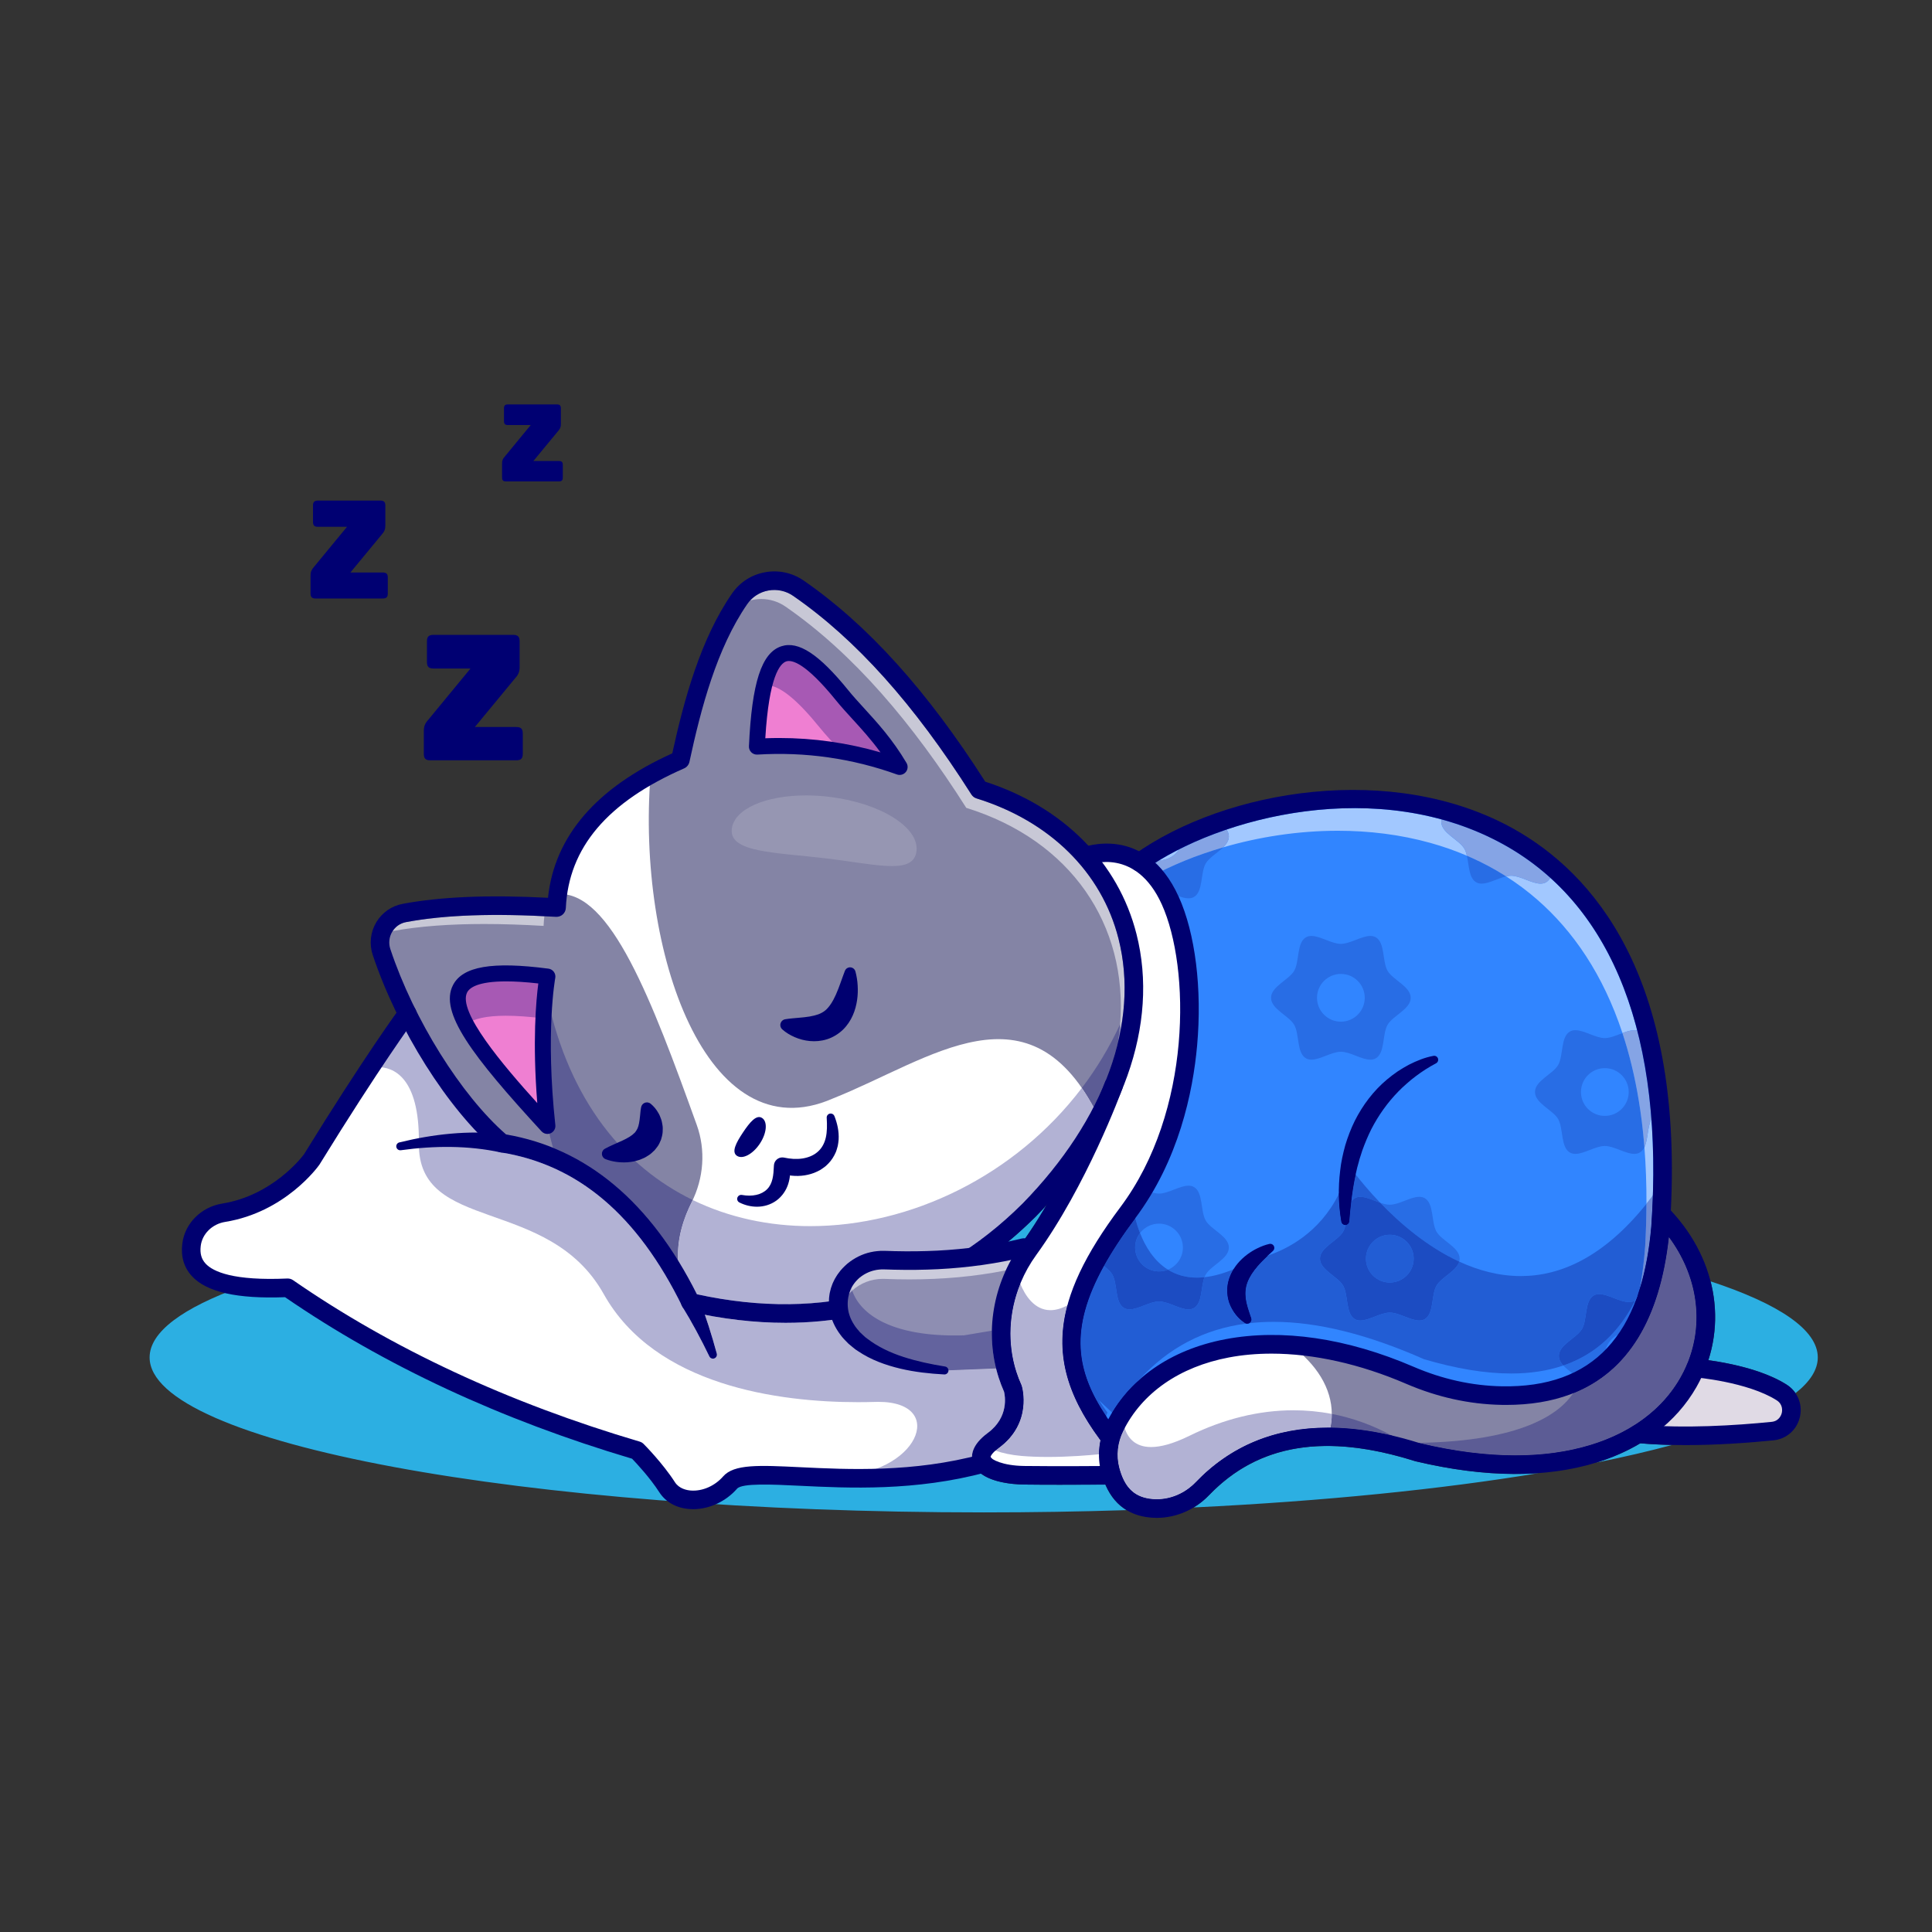 <svg xmlns="http://www.w3.org/2000/svg" style="fill: transparent;" height="5333.333" width="5333.333" xml:space="preserve"><rect width="100%" height="100%" fill="#333333" stroke="none"/><path d="M0 0h40000v40000H0z" transform="matrix(.133 0 0 -.133 0 5333.333)"/>
    <path style="fill:#2cafe2;fill-opacity:1;fill-rule:nonzero;stroke:none"
          d="M20417.5 8709.2c-9561.2 0-17312.16 1440.2-17312.16 3216.7 0 529.6 688.46 1029.2 1908.61 1469.8 176.88-21.7 377.62-32.9 603.5-32.9 112.17 0 230.69 2.8 355.35 8.3 2115.36-1464 4541.8-2577.8 7249.6-3377.3 0 0 376.1-376 623.8-761.4 113.6-176.7 316.8-263.7 540.8-263.7 264.6 0 558.1 121.5 766.9 360 103.3 118 349.7 152 704 152 234.6 0 516.5-15 835.4-30.3 338-16.4 717.4-33.2 1126.2-33.2 730 0 1553.6 53.7 2400.7 259.5 181.9-349.2 826.2-386.4 1028.7-389.3 219.8-3 491.5-4.1 756.2-4.1 392.9 0 770.2 2.3 937.8 3.4 102.2-237.8 249.2-415 440-530.5-963.8-30.9-1954.1-47-2965.4-47m4359 102.8c114.9 69.4 222 154.6 317.8 254.4 654.7 682.4 1465.9 1021.8 2455.3 1021.8 550.4 0 1156.1-105.1 1820.3-314.7 4.4-1.3 8.9-2.6 13.5-3.7 737.4-175.1 1428.8-262.7 2069.5-262.7 164.3 0 325.3 5.8 482.9 17.3-2018.4-334.4-4461-582.3-7159.3-712.4m8356.7 931c1.4.4 2.8.8 4.2 1.3 331.5 102.2 635.5 236 908.5 399 215.7-18.6 437.4-29.4 660.1-34.2-476.5-129.1-1002.6-251.5-1572.8-366.1m4133.8 1441.1c-47.7 69.6-110.3 130.5-186.1 178.5-498.4 315.7-1237.9 453.1-1622.7 506.1 172.4 532.1 185.3 1094.4 46.3 1636.1 1416.5-466.4 2225.2-1005.1 2225.2-1578.9 0-255.3-160-503.6-462.7-741.8m-16520.2 2913.6c-14.9 15.7-30.4 32-46.5 49.1 273.8 211.9 539.7 446.1 797.4 702.7l2 1.9c74.5 76.3 147.3 153.2 218.3 230.5-162.5-275.8-337.3-548.4-521.9-803.1-24.6-33.8-48.4-68.1-71.5-102.7-122.5-28.3-246-54-370.3-77.1-2.5-.4-5-.9-7.5-1.3"
          transform="matrix(.133 0 0 -.133 0 5333.333)"/>
    <path style="fill:#e0dae5;fill-opacity:1;fill-rule:nonzero;stroke:none"
          d="M35190.7 11705.5s1134.1-92.1 1787.1-505.6c350.9-222.2 224.4-762-188.9-803.4-686.9-68.8-1814.1-147.4-2790.4-55.5l1192.2 1364.5"
          transform="matrix(.133 0 0 -.133 0 5333.333)"/>
    <path style="fill:#fff;fill-opacity:1;fill-rule:nonzero;stroke:none"
          d="M20983 11370.9c203.1-642.6-71.6-897.5-263.8-1147.5-192.1-249.9-301.7-496.1-301.7-496.1-1392.4-376.6-2735.9-324.8-3724.2-276.9-800.5 38.5-1367.6 74.3-1539.4-121.7-385.4-440.5-1059.9-481.7-1307.7-96.3-247.7 385.4-623.8 761.4-623.8 761.4-2707.8 799.5-5134.24 1913.3-7249.6 3377.3-1484.38-66-2072.97 265.4-1998.08 890.4 41.3 346.8 322.64 611.6 667.32 667.2 1177.69 190 1826.29 1103.4 1826.29 1103.4 487.27 790.1 893.05 1421.1 1208.54 1897.9v.6h.55c503.79 762 775.78 1130.9 775.78 1130.9s3.3 0 9.36-.6c216.93-7.1 4123.94-146.4 5040.64-313.8 943.2-172.9 3443.9-540.7 5335.2-2596.6 1891.3-2055.9 2254.7-2412.1 2254.7-2412.1s-257.2-538.5-266-1306.6c-3.8-321 35.8-682.1 155.9-1060.9"
          transform="matrix(.133 0 0 -.133 0 5333.333)"/>
    <path style="fill:#b2b2d4;fill-opacity:1;fill-rule:nonzero;stroke:none"
          d="M17819.5 9417.2c-408.8 0-788.2 16.8-1126.2 33.2 68.1 20.6 155.5 31.6 264.9 31.6 45.3 0 94.4-1.9 147.5-5.7 76-5.7 150.2-8.4 222.5-8.4 860 0 1448.8 383.9 1641.2 767.8 192.3 383.8-11.9 767.8-737.8 767.8-20.7 0-41.7-.4-63.3-1-113.1-3.3-233.1-5.3-358.1-5.3-1639.8 0-4210.7 335.3-5279.3 2243.5-1150.2 2053.7-3860.22 1249.8-3837.09 3131.7 17.07 1400.1-554.59 1579-848.21 1579-94.58 0-160.26-18.6-168.18-20.8 303.37 458.8 522.67 775.1 649.16 954.2 547.31-1072.2 1270.25-2065.6 1964.32-2656.1 27.5-24.5 61.5-40.8 98-46.6 1599.9-255.6 2828.6-1291.2 3755.6-3165.5 4.2-11.2 9.5-22.1 16-32.7.1 0 .1-.1.1-.1 5.2-10.6 11.4-20.6 18.3-29.9 197.1-323.7 377.3-661.1 544.1-1006.8 13.9-28.7 43.2-47 74.8-47 7.1 0 14.4 1 21.7 2.9 44.2 12 70.3 57.6 58.3 101.8-73.2 269.7-154.5 538.3-246.3 804.7 575.5-110.5 1133.6-165.7 1674.3-165.7 393.7 0 778 29.3 1152.8 87.8 89.3-235.9 282.9-464.8 608.2-652.9.1-.1.3-.2.5-.3.6-.4 1.2-.7 1.8-1.1 284.5-164 669.5-297 1173.1-376.5 115.2-18.1 236.5-33.5 364.3-45.8H19606.8l1067.2 42.6c15.7-63.5 33.7-126.7 53.8-189.3 32.7-101.9 70.5-200.9 112.4-294.7 18.6-75.6 106.9-526.3-336.2-853.5-340.5-251.5-357-475.1-310.9-618.5 7.3-22.7 16.4-44.3 27.1-64.9-847.1-205.8-1670.7-259.5-2400.7-259.5m2782.9 4655c32.7 24.6 65.4 49.4 97.9 74.6 16.1-17.1 31.6-33.4 46.5-49.1-48-8.9-96.1-17.4-144.4-25.5"
          transform="matrix(.133 0 0 -.133 0 5333.333)"/>
    <path style="fill:#3185ff;fill-opacity:1;fill-rule:nonzero;stroke:none"
          d="M34505.4 15560.8c-3.3-216.9-11-438.8-23.7-666.7-49-664-157.4-1236.1-323.7-1718.4-92-268.7-202.6-509.3-330.4-723.5-144.8-242.8-311.6-450.4-501-624.4-161.9-149.2-339.7-273-533.5-372.7-811.6-418.5-1899-410.7-3236.9-16-2959.4 1306-5134.8 985-6440.8-1139.7l-308.9 290.2-813.2 762.5s90.3 860.1 201 1676.6c94.7 695.4 204.2 1358.3 285.1 1434.3 176.2 165.1 1662.8 3331 1662.8 3331s-357.8 2808-357.8 2890.6c0 43-36.4 454.8-71.6 839.1-31.4 351.8-62.2 681.1-62.2 681.1 50.6 36.3 102.9 71.6 156.3 106.3 225.2 148.6 475.2 288.5 745 416.2 237.3 112.9 490 216.4 754.8 308.3h.6c1398.5 489 3132.3 666.2 4716.3 224.7 290.2-81 575.9-182.8 853.4-307.8 233.5-104.6 462-225.2 682.2-363.9 235.7-147.6 463.1-315 679.4-503.8 1013.7-883.2 1792.2-2228.8 2111-4179 45.1-271.4 80.4-555 106.3-850.7 41.3-466.9 58.9-964.6 49.5-1494.3"
          transform="matrix(.133 0 0 -.133 0 5333.333)"/>
    <path style="fill:#a2c8ff;fill-opacity:1;fill-rule:nonzero;stroke:none"
          d="M34173.7 15113.5c1.5 411.4-13.1 803-42.7 1175.6 78.7 163.4 61 429 145.9 581.5 38-502.5 48.1-1031.2 29.8-1585.7-44.3-58.9-88.7-116.1-133-171.4m-498.4 3544.3c-401.6 1214.4-1022.1 2119.2-1770.9 2771.5-205.5 179.4-420.9 339.4-643.9 481.4 35.6 8.3 70.4 13.3 103.8 13.3 191.3 0 428.3-164.1 611.6-164.2 40.9 0 79.1 8.2 113.5 28.2 38 21.9 66.2 54.3 87.8 93.7 857.3-773.3 1462.7-1839.8 1805.6-3170.9-19.8 5-40.4 7.2-61.7 7.2-75.2 0-159.4-27.6-245.8-60.2m-9615.2 3585.5c129.4 78.7 267.6 155.4 414.1 229.4-87.4-136.9-240-228.1-414.1-229.4m6386.3 96.1c-247.1 105.9-500.3 193.9-757 265.5-626.6 174.6-1276.8 252.5-1920.2 252.5-826.1 0-1641-128.2-2381.8-344.5 68.7 67.2 118.6 140.1 118.6 226 0 52.1-18.3 99.4-47.9 143.5 795 269.1 1712.8 444.6 2656.5 444.6 599.7 0 1209.9-70.9 1805.5-233.8-3.6-16-5.5-32.4-5.5-49.3 0-234 370.6-371.1 480.1-560 23.7-41 39.6-90.6 51.7-144.5m755.7 236.1c-49.6 17.2-95.6 42-136.6 73 45.7-23.6 91.3-48 136.6-73"
          transform="matrix(.133 0 0 -.133 0 5333.333)"/>
    <path style="fill:#286de5;fill-opacity:1;fill-rule:nonzero;stroke:none"
          d="M28442.6 18106c-183.3 0-420.3 164.2-611.6 164.2s-428.3-164.2-611.6-164.2c-40.9 0-79.1 8.2-113.5 28.2-194.9 112.8-132.2 501-244.5 695.9-109.6 188.9-480.1 326-480.1 560s370.5 370.5 480.1 559.4c112.3 194.9 49.6 583.6 244.5 695.9 34.4 20 72.6 28.2 113.5 28.2 183.3 0 420.3-164.2 611.6-164.2s428.3 164.2 611.6 164.2c40.8 0 79.1-8.2 113.5-28.2 194.9-112.3 132.2-501 244.5-695.9 109.5-188.9 480.1-325.4 480.1-559.4s-370.6-371.1-480.1-560c-112.3-194.9-49.6-583.1-244.5-695.9-34.4-20-72.6-28.2-113.5-28.2m-611.6 1779.6c-273.6 0-495.5-221.9-495.5-495.5 0-273.7 221.9-495.6 495.5-495.6s495.5 221.9 495.5 495.6c0 273.6-221.9 495.5-495.5 495.5M32633.9 11596.8c-65.8 52.1-133.8 104.5-186.1 161.5 120.2 41.1 235.2 90 345.3 146.8 193.8 99.6 371.6 223.5 533.5 372.7 189.4 174 356.2 381.6 501 624.4 37.3 62.5 73.1 127.2 107.4 194.3 4.5 1.2 8.9 2.4 13.3 3.7-100.3-262.6-221.7-495.7-364.4-699.5-124.3-62.1-218.9-174.9-256.5-311.3-200.1-206.2-431-370.1-693.5-492.6M33921.1 16150.4c-183.3 0-420.3 164.2-611.6 164.2s-428.2-164.2-611.5-164.2c-40.9 0-79.1 8.2-113.6 28.2-194.9 112.9-132.1 501-244.4 695.9-109.6 188.9-480.2 326-480.2 560s370.6 370.5 480.2 559.4c112.3 194.9 49.5 583.6 244.4 695.9 34.5 20 72.7 28.2 113.6 28.2 183.3 0 420.2-164.2 611.5-164.2 112.9 0 241.6 57.2 365.8 104 142.1-429.6 256.8-897.8 340.1-1407.4 45.1-271.5 80.4-555 106.3-850.7 3.2-36.7 6.3-73.6 9.3-110.6-22.6-47-53.2-85.5-96.3-110.5-34.5-20-72.7-28.2-113.6-28.2m-611.6 1779.6c-273.6 0-495.5-221.9-495.5-495.5 0-273.7 221.9-495.5 495.5-495.5 273.7 0 495.6 221.8 495.6 495.5 0 273.6-221.9 495.5-495.6 495.5"
          transform="matrix(.133 0 0 -.133 0 5333.333)"/>
    <path style="fill:#85a4e5;fill-opacity:1;fill-rule:nonzero;stroke:none"
          d="M34131 16289.1c-3 37-6.1 73.9-9.3 110.6-25.9 295.7-61.2 579.2-106.3 850.7-83.3 509.6-198 977.8-340.1 1407.4 86.4 32.6 170.6 60.2 245.8 60.2 21.3 0 41.9-2.2 61.7-7.2 145.8-566.2 244.1-1180.3 294.1-1840.2-84.9-152.5-67.2-418.1-145.9-581.5"
          transform="matrix(.133 0 0 -.133 0 5333.333)"/>
    <path style="fill:#286de5;fill-opacity:1;fill-rule:nonzero;stroke:none"
          d="M30287.7 13914.7c-670 309.1-1238.7 803.4-1641.2 1222.2 69.3-23.8 137.2-41.6 200.1-41.6 191.3 0 428.3 164.1 611.6 164.1 40.8 0 79.1-8.1 113.5-28.1 194.9-112.3 132.2-501 244.5-695.9 109.5-188.9 480.1-325.4 480.1-559.5 0-21.1-3-41.5-8.6-61.2M24844.2 13582.3c-241.1 0-439.4 63.8-602.3 164.9 181.8 73.4 310.1 251.6 310.1 459.6 0 273.7-221.9 495.6-495.5 495.6-160.8 0-303.6-76.6-394.2-195.2-43.9 112.1-75.6 218.6-98.1 308.4 130.3 174 247.8 352.2 353.9 532.7 47.7-13.4 94.3-22.1 138.4-22.1 191.3 0 428.2 164.1 611.5 164.1 40.9 0 79.2-8.1 113.6-28.1 194.9-112.4 132.1-501.1 244.5-696 109.5-188.8 480.1-325.4 480.1-559.4s-370.6-371.1-480.1-559.9c-10-17.3-18.6-36.1-26.1-56.1-53.9-5.7-105.7-8.5-155.8-8.5M30752.7 21759.8c-40.9 0-79.1 8.2-113.5 28.2-153.9 89.1-147.2 349.7-192.8 551.4 32.3-13.8 64.4-27.9 96.4-42.3 233.5-104.6 462-225.2 682.2-364 11.9-7.4 23.7-14.8 35.5-22.4-168.6-39-356.5-150.9-507.8-150.9"
          transform="matrix(.133 0 0 -.133 0 5333.333)"/>
    <path style="fill:#85a4e5;fill-opacity:1;fill-rule:nonzero;stroke:none"
          d="M31975.9 21759.8c-183.3.1-420.3 164.2-611.6 164.2-33.4 0-68.2-5-103.8-13.3-11.8 7.6-23.6 15-35.5 22.4-220.2 138.8-448.7 259.4-682.2 364-32 14.4-64.1 28.5-96.4 42.3-12.1 53.9-28 103.5-51.7 144.5-109.5 188.9-480.1 326-480.1 560 0 16.9 1.9 33.3 5.5 49.3 390.3-106.7 774.7-253.1 1145.4-444.7 41-31 87-55.8 136.6-73 9.5-5.3 18.9-10.4 28.4-15.8 343.7-192.4 659.3-418.7 946.7-678-21.6-39.4-49.8-71.8-87.8-93.7-34.4-20-72.6-28.2-113.5-28.2"
          transform="matrix(.133 0 0 -.133 0 5333.333)"/>
    <path style="fill:#286de5;fill-opacity:1;fill-rule:nonzero;stroke:none"
          d="M24667.9 21454.8c-64.4 0-135.5 20.3-208.9 46.6-98.5 214.8-209.1 388.9-326.4 529.6 28.1 13.8 56.5 27.4 85.1 40.9 237.3 112.9 490 216.4 754.8 308.3h.6c135.1 47.3 273.4 91.6 414.3 132.7-118.3-115.7-292.1-214.5-361.5-334-112.3-194.9-49.5-583.1-244.4-695.9-34.5-20-72.7-28.2-113.6-28.2"
          transform="matrix(.133 0 0 -.133 0 5333.333)"/>
    <path style="fill:#85a4e5;fill-opacity:1;fill-rule:nonzero;stroke:none"
          d="M24132.6 22031c-50 60-101.2 113.9-153.3 162.3 26.5 16.7 53.5 33.4 80.8 50 174.1 1.3 326.7 92.5 414.1 229.4 297.6 150.3 628.4 289.4 983.9 409.7 29.6-44.1 47.9-91.4 47.9-143.5 0-85.9-49.9-158.8-118.6-226-140.9-41.1-279.2-85.4-414.3-132.7h-.6c-264.8-91.9-517.5-195.4-754.8-308.3-28.6-13.5-57-27.1-85.1-40.9"
          transform="matrix(.133 0 0 -.133 0 5333.333)"/>
    <path style="fill:#8484a5;fill-opacity:1;fill-rule:nonzero;stroke:none"
          d="M23303.1 18100.7c-311-1028.5-945.9-2095-1941.3-3114.7-1887.5-1878.6-4216.4-2555.8-7028.3-1917.1-697.1 1422.7-1607.7 2451.2-2792.6 2974.2-349.1 154.8-722.9 265.4-1121.5 329.3l-.6.6c-937.1 795.6-1983.77 2417-2499.67 3967.5-118.92 357.3 102.41 740.5 472.96 809.9 884.25 165.7 1963.41 183.4 3159.81 112.3 63.3 1376 982.3 2369.8 2569.6 3065.2 274.2 1271.3 620 2460.5 1230 3343.1 275.3 399.2 823.2 495 1221.8 219.2 1413.3-977.3 2641.2-2427.6 3751.7-4177.3 2560.2-794 3742.9-3087.2 2978.1-5612.2"
          transform="matrix(.133 0 0 -.133 0 5333.333)"/>
    <path style="fill:#c8c8d6;fill-opacity:1;fill-rule:nonzero;stroke:none"
          d="M8149.96 20775c63.91 98.5 161.82 164.3 277.65 186 529.38 99.2 1152.87 148.6 1887.39 148.6 307.8 0 635.3-8.7 983.4-26-7.3-66.2-12.7-133.4-15.7-201.3-427.9 25.4-841 39.4-1235.3 39.4-697.02 0-1335.96-43.9-1897.44-146.7M23258.5 18713.5l-9.3 127.7c162.2 2060.8-1018.6 3817-3193.4 4491.2-1110.6 1749.8-2338.4 3200-3751.7 4177.3-153.3 106.1-328.8 157.2-502.3 157.2-78.7 0-156.9-10.5-232.6-31.2 99.1 108.1 230.3 180.8 377.5 207.7 41.7 7.7 83.6 11.4 125.2 11.4 138.9 0 274.7-42.1 391.8-123.1 1298-897.6 2507.9-2245.9 3698.6-4122.1 24.5-38.7 62-67.3 105.6-80.9 1523.9-472.4 2598.1-1533.1 2947.3-2910.2 154.8-610.6 166.6-1253 43.3-1905"
          transform="matrix(.133 0 0 -.133 0 5333.333)"/>
    <path style="fill:#fff;fill-opacity:1;fill-rule:nonzero;stroke:none"
          d="m23514 15075.8-.5-.6c-33.1-48.4-67.8-96.9-103.5-144.2-495-661.3-820.4-1232.3-999.9-1749.8-338.6-976.8-154.7-1760.2 396.4-2591.6 56.2-84.8 115.6-170.2 179.5-256.1-151.4-385.4-47.9-853.9-47.9-853.9s-949.8-116.2-1741.5-47.9c-791.8 69.4-1245.5 447.6-660.7 770.8 584.7 323.8 496.6 1032.9 496.6 1032.9-320.4 824.8-344.7 1624.2 6.6 2391.2 82.6 181.7 186.7 361.2 312.7 539l1453 2749.1c1525.2 3938.4-274.1 5414-274.1 5414s567.1 228.5 1119.9-123.9c229-145.4 455.8-391.5 638.6-795.1 609-1343.9 644.2-4299-775.2-6333.9"
          transform="matrix(.133 0 0 -.133 0 5333.333)"/>
    <path style="fill:#8484a5;fill-opacity:1;fill-rule:nonzero;stroke:none"
          d="M29427.9 9957.5c-4.4 1.1-8.3 2.7-12.7 3.8-270.9 84.8-530.7 152-781.3 202.1-379.3 77.1-736.7 114.5-1073.1 115.1-101.8 0-202-3.3-300.6-9.9h-.5c-95.8-6.6-190-16.5-282.5-29.8-806.6-112.8-1475-469.1-2021.8-1038.9-291.8-303.4-712.4-460.3-1128.1-398.1-447.6 66.6-674.5 366.7-784.6 789-77.6 297.9-40.2 615 95.8 891.4 47.9 97.4 101.3 191.6 159.7 281.4 650.8 1003.1 1925.9 1526.2 3487.4 1421 769.2-51.2 1608.8-255.5 2477.7-629.8 602.3-259.4 1248.1-408.6 1903.9-421.3 624.9-12.1 1163.4 94.2 1614.9 320.5 975.1 488.4 1542.2 1538.9 1683.7 3174.1 6 89.8 11.5 178.4 15.9 266l27-18.2c2150.1-2239.2 406.9-6221.7-5080.8-4918.4"
          transform="matrix(.133 0 0 -.133 0 5333.333)"/>
    <path style="fill:#fff;fill-opacity:1;fill-rule:nonzero;stroke:none"
          d="M22804.7 16914.9c-1418 2883.4-3479.4 1194-5522.1 383.6-2610.5-1148-4072.2 3045.1-3779.3 6723.7-999-554.3-1743-1303-1925.6-2479.9 1094.9 75.3 1954.7-2210.3 2883.6-4789.1 190-527.6 145.4-1107.7-106.7-1608.6-250.6-497.8-447.4-1215.7-84.8-1947.7 3109.4-1061.8 5977.6-24.1 8534.9 3718"
          transform="matrix(.133 0 0 -.133 0 5333.333)"/>
    <path style="fill:#000070;fill-opacity:1;fill-rule:nonzero;stroke:none"
          d="M14723 11947.1c-171.9 356.4-358.2 704-562.5 1036.8-55.9 91.1-27.4 210.3 63.8 266.2 91.1 55.9 210.2 27.4 266.2-63.7 6.1-10 11.3-20.4 15.4-31l.6-1.6c145-378.8 266.5-762.7 371.3-1149 12-44.2-14.1-89.8-58.3-101.8-39.2-10.6-79.5 8.8-96.5 44.1"
          transform="matrix(.133 0 0 -.133 0 5333.333)"/>
    <path style="fill:#5c5c95;fill-opacity:1;fill-rule:nonzero;stroke:none"
          d="M14073.5 13940.7c-705.5 1140.5-1574.3 1922.5-2596.3 2337.1-73.3 275.6-115.2 451.9-115.2 451.9v.1c.1-.1.1-.1.2-.3-.1.9-.1 1.6-.2 2.5v2658.2c461-2147.3 1600.9-3509.1 3016.3-4197-7.7-16.3-15.6-32.5-23.7-48.6-164.2-326.2-305.3-746.8-281.1-1203.9m8623.9 3181.4c-79.1 145.1-160.2 277.2-242.9 396.7 306 403.1 574.2 845 794.7 1322.4-10-125.2-24.7-250.9-44.5-377.9-63.8-264.4-149.4-529.9-256.4-795.1-5.4-9.4-10.1-19.5-14-30-.6-1.7-6.6-17.9-17.7-47-65.6-156.6-138.8-313.1-219.2-469.1"
          transform="matrix(.133 0 0 -.133 0 5333.333)"/>
    <path style="fill:#8c8cb7;fill-opacity:1;fill-rule:nonzero;stroke:none"
          d="M23204.7 18463.3c19.8 127 34.5 252.7 44.3 377.6l.2.3 9.3-127.7c-15.8-83.3-33.7-166.5-53.8-250.2"
          transform="matrix(.133 0 0 -.133 0 5333.333)"/>
    <path style="fill:#b2b2d4;fill-opacity:1;fill-rule:nonzero;stroke:none"
          d="M16296.2 13030.8c-588.4 0-1199.1 68.7-1831 206.2-124.3 248-255 482.6-391.7 703.7-24.2 457.1 116.9 877.7 281.1 1203.9 8.1 16.1 16 32.3 23.7 48.6 755.7-367.2 1589.9-542.4 2441.2-542.4 2072.1 0 4245.4 1037.3 5635 2868 82.7-119.5 163.8-251.6 242.9-396.7-352.8-684.2-846.6-1359.4-1472.4-2000.4-462.3-459.9-952.3-844.3-1469-1152.8-162.3-12.7-325.8-21.8-490.6-27.3-2.2-.1-4.5-.2-6.7-.2h-.4c-127.3-4.2-255.3-6.2-384.1-6.2-170.2 0-341.6 3.5-514.2 10.5-12.8.5-25.6.7-38.3.7-118.1 0-232.5-21.9-338.4-62.3-245.9-93.6-445.2-286.6-534.2-534.7-24.7-68.5-40.8-141.2-47.2-217.2-.5-5.6-.9-11.2-1.3-16.7-358.9-56.5-727-84.7-1104.4-84.7"
          transform="matrix(.133 0 0 -.133 0 5333.333)"/>
    <path style="fill:#ef7fd2;fill-opacity:1;fill-rule:nonzero;stroke:none"
          d="M11362.2 19831.2s-213.9-1119.5 0-3101.7c-1957.35 2129-2948.45 3487.1 0 3101.7"
          transform="matrix(.133 0 0 -.133 0 5333.333)"/>
    <path style="fill:#5c5c95;fill-opacity:1;fill-rule:nonzero;stroke:none"
          d="M9672.76 18841.2c-351.64 665.8-190.75 1055.3 828.74 1055.3 131.4 0 277.1-6.4 437.7-19.6-160.4 13.1-305.9 19.6-437.2 19.6-1019.49 0-1180.44-389.5-828.88-1055l-.36-.3m1606.64 121.7c-.1 0-.2 0-.3.1 9.6 213.1 23.7 388.6 37.6 524.8-13.8-136.2-27.8-311.7-37.3-524.9"
          transform="matrix(.133 0 0 -.133 0 5333.333)"/>
    <path style="fill:#a759b4;fill-opacity:1;fill-rule:nonzero;stroke:none"
          d="M9673.12 18841.5c-351.56 665.5-190.61 1055 828.88 1055 131.3 0 276.8-6.5 437.2-19.6 130.9-10.7 271.6-25.9 422.8-45.7 0 0-22.3-117.3-45.3-343.4-13.9-136.2-28-311.7-37.6-524.8-300.9 36.9-559 54.8-777.6 54.8-403.6 0-672.58-61.1-828.38-176.3"
          transform="matrix(.133 0 0 -.133 0 5333.333)"/>
    <path style="fill:#ef7fd2;fill-opacity:1;fill-rule:nonzero;stroke:none"
          d="M15709.9 24603c105.5 2309.7 671.1 2421.7 1770.2 1064.4 328-405 790-804.7 1192.9-1486.5-924.8 332.8-1908.2 486.6-2963.1 422.1"
          transform="matrix(.133 0 0 -.133 0 5333.333)"/>
    <path style="fill:#5c5c95;fill-opacity:1;fill-rule:nonzero;stroke:none"
          d="M18673.2 24180.9h-.2c-214.9 363.6-446.6 647-665.7 893.7 219.2-246.8 451-530.2 665.9-893.7m-725.1 220.5c-163.6 40.7-329.2 75.9-496.6 105.4l-.2.2c167.5-29.6 333.1-64.8 496.8-105.6m-449.3 1243.1c-3.9 4.8-7.8 9.5-11.6 14.2 3.8-4.7 7.7-9.4 11.6-14.2m-16.3 19.9-2.4 3 2.4-3m-2.4 3c-418.6 516.9-759.8 820.7-1027.6 871.2 267.8-50.4 609-354.2 1027.6-871.2"
          transform="matrix(.133 0 0 -.133 0 5333.333)"/>
    <path style="fill:#a759b4;fill-opacity:1;fill-rule:nonzero;stroke:none"
          d="M18673 24180.9c-237.6 85.6-479.1 159.3-724.9 220.5-163.7 40.8-329.3 76-496.8 105.6-159 175-308.7 333.5-437.5 492.6-460 567.6-826 878.6-1104.6 878.6-16.3 0-32.2-1.1-47.8-3.2 112.8 457.4 283.1 671.1 513.9 671.1 25 0 50.7-2.5 77.2-7.5 267.8-50.5 609-354.3 1027.6-871.2l2.4-3c1.6-1.8 3.2-3.8 4.7-5.7 3.8-4.7 7.7-9.4 11.6-14.2 149.2-181.4 324.4-362.7 508.5-569.9 219.1-246.7 450.8-530.1 665.7-893.7"
          transform="matrix(.133 0 0 -.133 0 5333.333)"/>
    <path style="fill:#000070;fill-opacity:1;fill-rule:nonzero;stroke:none"
          d="M8287.82 16388.5c695.46 170.7 1426.49 254.3 2162.08 174.2l.6-.1c105.9-11.5 182.5-106.8 170.9-212.7-11.5-106-106.8-182.5-212.7-171-6.7.7-13.5 1.9-19.9 3.2-667.71 144.3-1374.4 140.7-2069.73 44.2-45.21-6.3-87.06 25.2-93.41 70.4-5.95 42.2 21.7 81.7 62.16 91.8"
          transform="matrix(.133 0 0 -.133 0 5333.333)"/>
    <path style="fill:#000070;fill-opacity:1;fill-rule:nonzero;stroke:none"
          d="M21361.8 14986h.5-.5m-6896.6-1749c2649.1-576.5 4923.2 57.4 6759.8 1884.7 1707.2 1748.7 2432.5 3752.1 1990.2 5496.8-349.2 1377.1-1423.4 2437.8-2947.3 2910.2-43.6 13.6-81.1 42.2-105.6 80.9-1190.7 1876.2-2400.6 3224.5-3698.6 4122.1-152.1 105.2-335.8 144.9-517 111.7-178.7-32.7-333.7-132.7-436.5-281.8-632.8-915.5-961.9-2168.9-1200.3-3274.4-13.1-60.5-54.4-111-111.1-135.8-1593.9-698.3-2396.8-1646.1-2454.4-2897.5-2.3-51.5-25.2-99.9-63.6-134.4-38.4-34.5-89.1-51.5-140.3-49.1-1292.6 76.8-2310.84 40.9-3112.89-109.4-122.18-22.9-224.41-94.8-287.84-202.5-63.58-108-77.35-238.2-37.75-357.1 486.92-1463.5 1470.02-3036 2402.18-3847.7 1668.1-285.7 3000.1-1401 3961-3316.7m1840.6-593.2c-646.8 0-1318.5 79-2015 237.1-56.7 13-104.7 50.9-130.3 103.2-928.8 1894.8-2162.5 2940.9-3771.6 3198-36.5 5.8-70.5 22.1-98 46.6-991.18 843.3-2041.32 2508.3-2554.6 4051-74.76 224.6-48.73 470.4 71.34 674.3 119.04 202.2 319.13 342.8 549.02 385.8 793.21 148.7 1781.84 190.1 3017.34 125.9 133.6 1275.9 1000.3 2283.7 2579.9 2998.5 244.9 1118.7 586.7 2372.6 1239.1 3316.4 161.2 233.7 404.3 390.7 684.4 441.9 282.7 51.7 568.8-10 805.6-173.9 1327.4-917.8 2560-2283.4 3767-4173.2 1619-523.6 2761.1-1672.8 3138.7-3162.1 476.2-1878.2-285.2-4014.8-2089-5861.9l-2-1.9c-1474.5-1467.7-3215-2205.7-5191.9-2205.7"
          transform="matrix(.133 0 0 -.133 0 5333.333)"/>
    <path style="fill:#8e8eb2;fill-opacity:1;fill-rule:nonzero;stroke:none"
          d="M21251.6 14206.6c-915.1-226.8-1883.3-301.5-2891.6-260.9-483.5 19.4-917.2-331.4-957.9-813.6-51.9-615.5 514.3-1314.4 2204.7-1477.1l1264.3 50.5s-775.7 937 435.6 2501.1h-55.1"
          transform="matrix(.133 0 0 -.133 0 5333.333)"/>
    <path style="fill:#7c7cb6;fill-opacity:1;fill-rule:nonzero;stroke:none"
          d="M19606.5 11655c-127.8 12.3-249.1 27.7-364.3 45.8 115.3-18.2 236.6-33.5 364.6-45.8h-.3m-1537.4 422.3c-.6.4-1.2.7-1.8 1.1.6-.4 1.2-.7 1.8-1.1m-2.3 1.4c-325.3 188.1-518.9 417-608.2 652.9h.1c89.3-235.9 282.8-464.8 608.1-652.9M17401.9 13132.2c6.4 76 22.5 148.7 47.2 217.2-24.6-68.5-40.8-141.2-47.2-217.2"
          transform="matrix(.133 0 0 -.133 0 5333.333)"/>
    <path style="fill:#000070;fill-opacity:1;fill-rule:nonzero;stroke:none"
          d="M17458.6 12731.6c-16.2 42.5-28.9 85.3-38.4 128.1.1.1.1.1.1.2a924.3 924.3 0 0 1 38.4-128.3h-.1"
          transform="matrix(.133 0 0 -.133 0 5333.333)"/>
    <path style="fill:#63639e;fill-opacity:1;fill-rule:nonzero;stroke:none"
          d="M19606.8 11655c-128 12.3-249.3 27.6-364.6 45.8-503.6 79.5-888.6 212.5-1173.1 376.5-.6.4-1.2.7-1.8 1.1-.2.1-.4.2-.5.3-325.3 188.1-518.8 417-608.1 652.9a924.3 924.3 0 0 0-38.4 128.3c40.4 178.9 136.4 334.7 267.5 453.3 172.3-496.4 804.9-931.7 2131.1-931.7 62.7 0 126.9 1 192.8 3l575.4 96.7c-5.4-263.4 23.1-526.8 86.8-783.5l-1067.2-42.7"
          transform="matrix(.133 0 0 -.133 0 5333.333)"/>
    <path style="fill:#dcdcec;fill-opacity:1;fill-rule:nonzero;stroke:none"
          d="M17400.6 13115.5c.4 5.5.8 11.1 1.3 16.7-.4-5.6-.9-11.2-1.2-16.7h-.1m48.5 233.9c89 248.1 288.3 441.1 534.2 534.7-203.3-77.5-374.8-223-478.4-411.4-21.7-39.3-40.4-80.5-55.8-123.3m1809.2 592h.4-.4m7.1.2c164.8 5.5 328.3 14.6 490.6 27.3h-.2c-162.2-12.8-325.6-21.8-490.4-27.3"
          transform="matrix(.133 0 0 -.133 0 5333.333)"/>
    <path style="fill:#a0dbf2;fill-opacity:1;fill-rule:nonzero;stroke:none"
          d="M20746.8 14097.7c2.5.4 5 .9 7.5 1.3-2.5-.4-5-.9-7.5-1.3"
          transform="matrix(.133 0 0 -.133 0 5333.333)"/>
    <path style="fill:#dcdcec;fill-opacity:1;fill-rule:nonzero;stroke:none"
          d="M20602.3 14072.2h.1c48.3 8.1 96.4 16.6 144.4 25.5-48-8.9-96.2-17.4-144.5-25.5"
          transform="matrix(.133 0 0 -.133 0 5333.333)"/>
    <path style="fill:#8c8cbf;fill-opacity:1;fill-rule:nonzero;stroke:none"
          d="M17420.1 12859.1c-19.1 85.7-25.1 171.9-19.5 256.4h.1c-5.6-84.4.5-170.2 19.5-255.8 0-.2-.1-.4-.1-.6m2335.7 1109.8h.2c286.3 22.6 568.5 56.7 846.4 103.3h-.1c-277.9-46.7-560.1-80.8-846.5-103.3"
          transform="matrix(.133 0 0 -.133 0 5333.333)"/>
    <path style="fill:#ccccdc;fill-opacity:1;fill-rule:nonzero;stroke:none"
          d="M17687.8 13313.2c-29.5 85.2-45.5 172.1-49.1 258.9-1.1 28.1-1.1 56.2 1.1 83.7-52.5-54.9-98-116.3-134.9-183.1 103.6 188.4 275.1 333.9 478.4 411.4 105.7 40.2 219.9 62.1 337.6 62.1 13 0 26-.3 39.1-.8 171.4-6.8 341.8-10.3 510.9-10.3 129.8 0 259 2 387.4 6.3h.4c2.3 0 4.5.1 6.7.2 164.8 5.5 328.2 14.5 490.4 27.3 286.4 22.5 568.6 56.6 846.5 103.3 48.3 8.1 96.5 16.6 144.5 25.5 2.5.4 5 .9 7.5 1.3 124.3 23.1 247.7 48.7 370.2 77-95-142.4-177.8-290.8-248.1-443.7-644-128.9-1312.8-187.2-2001.7-187.2-170.4 0-341.9 3.5-514.7 10.5-12.7.5-25.4.7-37.9.7-240.4 0-466.2-90.9-634.3-243.1"
          transform="matrix(.133 0 0 -.133 0 5333.333)"/>
    <path style="fill:#c4c4de;fill-opacity:1;fill-rule:nonzero;stroke:none"
          d="M17400.7 13115.5c.3 5.5.8 11.1 1.2 16.7 6.4 76 22.6 148.7 47.2 217.2 15.4 42.8 34.1 84 55.8 123.3-56.2-102.2-92.4-217.1-102.8-340.6-.5-5.5-.9-11.1-1.2-16.6h-.2"
          transform="matrix(.133 0 0 -.133 0 5333.333)"/>
    <path style="fill:#8c8cbf;fill-opacity:1;fill-rule:nonzero;stroke:none"
          d="M17420.2 12859.7c-19 85.6-25.1 171.4-19.5 255.8h.2c-5.6-84.3.4-170 19.4-255.6 0-.1 0-.1-.1-.2"
          transform="matrix(.133 0 0 -.133 0 5333.333)"/>
    <path style="fill:#b9b9d3;fill-opacity:1;fill-rule:nonzero;stroke:none"
          d="M17420.3 12859.9c-19 85.6-25 171.3-19.4 255.6.3 5.5.7 11.1 1.2 16.6 10.4 123.5 46.6 238.4 102.8 340.6 36.9 66.8 82.4 128.2 134.9 183.1-2.2-27.5-2.2-55.6-1.1-83.7 3.6-86.8 19.6-173.7 49.1-258.9-131.1-118.6-227.1-274.4-267.5-453.3"
          transform="matrix(.133 0 0 -.133 0 5333.333)"/>
    <path style="fill:#000070;fill-opacity:1;fill-rule:nonzero;stroke:none"
          d="M21298 14019.5c-598.3-147.7-1209.9-230.2-1821.7-261.8-305.9-15.3-612-18.5-917.5-11.2l-114.5 3.6-57.2 1.9c-19.3.6-39.1 1.4-52.5.8-30-.1-60 .4-89.8-4-30-1.6-59.3-8.4-88.7-14.1-117.3-25.2-227.2-81.9-319-157.3-88.9-78.7-161.1-176.1-198.3-285.9-39.5-107.9-53-227.3-38.9-345.6 13.4-118 58.3-234.1 127.3-340.6 32-54.9 77.2-102.9 119.1-153.3l72.9-68.9c12.4-11.4 23.9-23.5 37-34.3l40.8-31c216.3-167.5 479.4-292.9 756.2-382.2 277.4-89.9 567.6-151 861.5-198.4l1.8-.3c45-7.3 75.6-49.7 68.4-94.8-6.8-42-44.5-71.4-86-69.4-304.6 16.4-611 49.3-913.9 120.9-301.7 72.6-604.9 178.9-877.9 364l-51.3 34.2c-16.8 12.1-32.6 26-48.9 39-32.2 26.6-64.9 52.6-96.6 80.2-59.5 60.6-121.2 119.5-171.5 191.4-104.2 138.6-184.2 304.6-217.4 484.5-6 45.1-13.9 90.5-15.9 136-.1 45.7-1.2 91.5 2.1 137.3 6.2 45.7 9.3 92.1 22.3 136.8l17 67.4 23.2 65.5c13.9 44.3 37.9 84.4 57.3 126.2 24.5 39 46 80.2 74.7 116.1 52.6 75.7 118 140.3 186.4 200.3 140.4 115.2 306 199.8 483.2 238.3 44.3 9 88.7 18.2 133.9 21.4 45 6 90.3 6.1 135.6 6 24.3.3 42-.5 60.4-1.1l55.6-1.8 111.1-3.5c296.5-7 592.8-3.9 888.2 10.8 590.6 30.5 1177.6 110 1748.8 251l.3.1c103.3 25.5 207.8-37.6 233.3-140.9 25.5-103.4-37.6-207.8-140.9-233.3M10504.3 19730.8c-582.5 0-757.89-131.2-808.04-227.8-204.2-393.5 736.94-1504.5 1455.44-2298.4-102.4 1284.6-24.2 2136.5 21.5 2483.3-267.7 30.2-488 42.9-668.9 42.9zm858-3166.5c-45.2 0-89.7 18.6-121.7 53.4-1447.27 1574.2-2128.81 2476.2-1837.55 3037.5 201.22 387.7 811.95 492.5 1980.55 339.8 45.1-5.9 85.8-30.2 112.5-67 26.6-36.8 36.9-83 28.4-127.7-2.1-11-206.2-1123.8 1.9-3053 7.7-70.9-31-138.8-96-168.2-21.9-9.9-45.1-14.8-68.1-14.8M16173 24782.4c715.3 0 1419.3-100.1 2102.8-298.8-197.6 270.7-400.4 492.6-586 695.6-120.9 132.2-235 257.1-338.1 384.3-638.9 789-920.7 845.3-1031.7 809-131.9-43.4-358.5-311.8-435.5-1595.6 96.4 3.7 192.6 5.5 288.5 5.5zm2500-766.7c-18.7 0-37.6 3.1-55.9 9.7-929.5 334.6-1904.3 473.6-2897 412.7-46.6-2.7-92.6 14.3-126 47.2-33.4 32.9-51.3 78.4-49.1 125.2 60.2 1320 261.2 1940.8 671.9 2075.8 355.3 116.9 784.5-165.3 1391.6-914.9 96.7-119.5 207.7-240.8 325.1-369.3 277.8-303.9 592.7-648.3 881.7-1137.2 35.4-60 29.4-135.7-15-189.4-32-38.6-79-59.8-127.3-59.8"
          transform="matrix(.133 0 0 -.133 0 5333.333)"/>
    <path style="fill:#000070;fill-opacity:1;fill-rule:nonzero;stroke:none"
          d="M14387.4 8776c-25.6 0-51.1.9-76.5 2.8-272.3 20.1-494.9 144.1-626.8 349.4-191.6 297.9-469.4 596.1-564.6 695.1-2718.9 807.6-5141.79 1935.3-7203.12 3352.7-993.36-37.4-1625.59 105.1-1931.2 434.5-166.07 178.9-233.94 405.7-201.81 673.9 50.15 420.8 390.58 764 827.93 834.6 1039.89 167.7 1648.44 955.7 1697.02 1020.8 1253.52 2034.1 1982.57 3026.3 1989.8 3036.1 63.18 85.6 183.74 103.8 269.48 40.6 85.64-63.1 103.86-183.7 40.67-269.4-7.13-9.7-729.54-993.2-1975.88-3016.1-2.19-3.5-4.49-7-6.93-10.5-28.42-39.9-709.62-981.5-1952.78-1182-268.36-43.3-476.71-248.9-506.6-499.8-18.6-155.1 13.72-271.3 101.62-366.1 156.29-168.4 577-358.9 1696.58-308.9 42.28 1.4 83.59-10.1 118.21-34.1 2051.27-1419.7 4471.81-2547.1 7194.51-3350.9 30.9-9.2 59-25.8 81.7-48.6 16-15.9 393.6-395.3 649.6-793.5 87.5-136.1 244.9-167.1 331-173.5 240.6-17.8 496.2 94.4 669.6 292.5 226.3 258.5 743.6 233.4 1600.8 191.7 991.9-48.3 2350.5-114.3 3757.5 266.1 103.1 27.6 208.6-33.1 236.3-135.8 27.8-102.7-33-208.5-135.7-236.3-1465.7-396.2-2859.3-328.4-3876.8-279-557.1 27.1-1188.5 57.8-1292.2-60.6-233.5-266.9-576.9-425.7-911.4-425.7M22986.2 10140.8c-59 0-117.3 27-155.1 78.1-1155.8 1561.9-1040.7 2870.3 424.5 4827.5 1486.4 1985.7 1450.8 4975.9 857.9 6283.6-536.9 1184.4-1472.3 835-1511.8 819.5-98.8-38.6-210.6 9.6-249.7 108.2-39.1 98.5 8.2 210 106.5 249.6 13.1 5.3 1313.9 508.8 2006.1-1018.1 345-761.1 488-1915.6 382.6-3088.4-87.1-970.1-380.5-2379.5-1283.1-3585.3-1545.1-2064.1-1340.8-3127.3-423.2-4367.3 63.3-85.6 45.3-206.3-40.2-269.5-34.5-25.6-74.7-37.9-114.5-37.9"
          transform="matrix(.133 0 0 -.133 0 5333.333)"/>
    <path style="fill:#000070;fill-opacity:1;fill-rule:nonzero;stroke:none"
          d="M22005.1 9283.3c-264.7 0-536.4 1.1-756.2 4.1-214.4 3-924.1 44.6-1055.8 454.2-46.1 143.4-29.6 367 310.9 618.5 443.1 327.2 354.8 777.9 336.2 853.5-41.9 93.8-79.7 192.8-112.4 294.7-296 922.2-120.9 1957.9 468.3 2770.5 1014.3 1398.9 1731.1 3339.9 1738.2 3359.4 36.7 99.9 147.4 151.2 247.2 114.7 100-36.7 151.3-147.3 114.7-247.2-29.8-81.4-741.7-2010-1788.1-3453.2-517.5-713.5-672-1620.6-413.4-2426.4 29.9-93 64.5-183.1 103-267.7 3.4-7.6 6.4-15.5 8.9-23.6 9.5-31.2 224.3-769.3-473.7-1284.8-146.8-108.4-173.7-177.9-172.9-190.5 12.5-48.8 244.9-180.5 694.3-186.7 651.1-9.1 1764.8-.1 1776 0h1.6c105.7 0 191.8-85.2 192.7-191.1.9-106.4-84.7-193.4-191.1-194.3-7.5-.1-503.9-4.1-1028.4-4.1"
          transform="matrix(.133 0 0 -.133 0 5333.333)"/>
    <path style="fill:#fff;fill-opacity:1;fill-rule:nonzero;stroke:none"
          d="M27642.3 10747.6c0-160.8-28.1-317.7-81.5-469.1-1073.6 1.1-1932-376.6-2605.4-1078.6-291.8-303.4-712.4-460.3-1128.1-398.1-447.6 66.6-674.5 366.7-784.6 789-77.6 297.9-40.2 615 95.8 891.4 584.2 1185.4 1945.2 1816.9 3647.1 1702.4 536.8-395.3 856.7-894.7 856.7-1437"
          transform="matrix(.133 0 0 -.133 0 5333.333)"/>
    <path style="fill:#000070;fill-opacity:1;fill-rule:nonzero;stroke:none"
          d="M26388.8 12004.4c-305.8 0-600.6-26.1-880.1-78.9-1026.6-193.9-1806.9-736.8-2197.4-1528.7-117.9-239.2-147-508.1-82-757.3 103.8-398.3 297-598 626.3-647.2 347-52 705.9 75.6 960.5 340.9 1113.7 1160.8 2682.5 1433.2 4663.1 810 1367.3-323.8 2559.9-334.1 3544.7-30.6 840.4 259.1 1480.7 738.7 1851.4 1387 526.6 921.2 426.8 2031.5-235.9 2924.3-253.4-2313.5-1388.6-3483.9-3376.8-3484-32.9 0-65.8.3-99.3 1-668.1 12.8-1333 159.9-1976.1 437-957.8 412.8-1923.3 626.5-2798.4 626.5m-2379.9-3408.9c-70.1 0-140.4 5.1-210.3 15.6-483 72.3-800 385.5-942.3 931.1-88.3 338.7-49.5 702.8 109.3 1025 445.4 903.2 1323 1520 2471.5 1737 1170.8 221.1 2520.5 23.3 3902.7-572.4 596.9-257.2 1213-393.7 1831-405.6 1890.8-34.9 2906.7 1049.2 3103 3318.5 271.1 3910.4-781.2 6648.5-3043.3 7915-2607.2 1459.9-5936.7 579.4-7468.2-512-86.5-61.8-206.9-41.7-268.7 45-61.8 86.7-41.6 207 45.1 268.8 1910.6 1361.8 5380.6 1934 7880.1 534.5 1635-915.4 3505.1-3031.8 3260.8-7920.3 992.3-1058.8 1201.4-2493.5 530.2-3667.3-420.1-734.9-1136.7-1275.7-2072.4-1564.1-1053-324.5-2316-315.9-3754 25.5-4.6 1.1-9.1 2.4-13.5 3.7-1858.1 586.3-3256.7 355-4275.6-707.1-290.4-302.5-684.6-470.9-1085.4-470.9"
          transform="matrix(.133 0 0 -.133 0 5333.333)"/>
    <path style="fill:#000070;fill-opacity:1;fill-rule:nonzero;stroke:none"
          d="M34982.8 10106.2c-337.2 0-677.5 12.3-1002.4 43-106 9.9-183.8 103.9-173.8 209.9 10 105.9 103.9 184 209.9 173.8 937.4-88.2 2014.7-18.6 2753.2 55.4 160.2 16 203.2 146.2 212.5 185.7 9.5 39.8 29.5 176.3-107.4 263-604.6 382.8-1688.8 475.5-1699.7 476.4-106.1 8.7-185 101.7-176.4 207.8 8.7 106 101.5 184.1 207.7 176.4 48.2-4 1189.2-101 1874.5-535 230.7-146 339.2-411.9 276.4-677.4-62.7-264.7-278.2-453.3-549.2-480.4-502-50.3-1157.7-98.6-1825.3-98.6M29799.9 18026.8c-139.8-73.5-283-164.6-412-262.4-65.1-49.3-129.2-99.4-189-154.4-61.7-52.4-120.1-108.6-176.5-166.2-225.3-231-411.7-494.1-559.1-779.8-72.2-143.8-133.7-293.2-188.8-446l-37-116.3-18.9-58.1-15.7-59.2-32.8-118.5-27.4-120.2c-71.8-321.8-110.2-654.5-137.3-994.3-3.5-45.9-43.5-80.2-89.3-76.6-38.7 2.9-69.2 32.2-75.7 68.7-60.1 345.7-67.9 702.7-24.3 1057.7 18.5 178.1 58.4 354.3 106.1 528.5 52.2 173.3 117 343.7 197.9 507.2 164.1 325.4 389.2 624.8 669.7 858.8 70.3 58.1 142.3 113.8 217.4 164.9 75.2 51 154.2 96 233.5 139.4 163 81.8 326.2 150.8 512.6 185.3 45 8.3 88.2-21.5 96.5-66.4 6.8-36.6-11.6-71.9-42.8-88.4l-7.1-3.7M26416.5 14131.8c-110.4-99.8-220.9-204.6-312.6-310.6-92.2-106.5-167-217.9-209.8-329.4-44.1-112-51.4-221.2-38.7-343.6 16.5-122.9 61.7-254.9 113.1-404.6l.9-2.6c15.6-45.3-8.6-94.7-53.9-110.3-26.2-9-54.2-4.5-75.8 9.5-144.6 94.5-260.2 239.4-326.7 419.9-30.7 91.2-45.3 190.8-41.3 290.9 4.4 100.3 30.7 198.6 69.4 287.4 78.6 178.8 205.6 317.5 344.1 422.1 69.7 52.6 143.1 97.4 220 133.8 77.2 37.2 153.6 66.9 240.9 87 45.5 10.4 90.7-18 101.1-63.4 7.1-30.8-3.7-61.5-25.5-81.3l-5.2-4.8M16301.2 18945.4c96.9 16.1 186.1 21.3 270.5 29.3 84.1 7.6 162.8 14.8 233.1 26.9 70.4 12.3 131.7 27.8 184.2 46.7 51.8 20.7 95.6 43.9 137.8 77.8 82.8 67.8 160.1 186.8 224.3 333 65.9 145.7 117 313 184.2 486.8l1.2 3.1c22.9 59.3 89.6 88.9 148.9 65.9 35.6-13.7 60.7-43.9 69.9-78.2 25-95.3 41.2-192.3 46.3-291.6 5.9-99.4 3.4-200.7-12.2-304.3-15.2-103.5-42.3-209.5-88.9-314.9-46.3-105-113.7-210.3-206.3-299.9-93-88.9-210-159.5-331.2-197.5-121.2-37.8-242.9-46.5-354.9-35.7-112.4 10.3-215.9 39.1-311.1 79.9-95.1 41.5-182.9 92.6-260.6 162.2-49.8 44.7-54 121.3-9.4 171.2 19.1 21.3 44.1 34.3 70.3 38.7l3.9.6M13507.2 17189.9c63.1-53.7 116.1-115.7 156.8-189.5 22.8-34.9 38-76.3 53.3-117.6 17.1-40.2 24.7-87.1 32.6-133.9 4.2-23.3 6.7-47 5.9-72.9.2-25.4-.4-51-2.2-76.5-4.4-51.3-17.7-106.1-34.5-157.7-22.8-50.7-43.5-104.7-78.8-147.7-16.2-22.6-33.7-44.5-51.4-65.6-19-18.5-38.4-36.7-58.2-54.5-38.9-38.7-82.1-60.1-124-87.5-21.1-14.4-42.4-21.6-63.7-31.3l-63.9-26.9c-42.3-14.5-84.1-23.9-125.9-34.9-41.6-7.3-81.8-12.7-122.8-16.7-161.3-10.8-313.9 8.7-459.7 63.8-61.8 23.4-92.9 92.4-69.6 154.2 10.6 28.1 30.7 49.9 55.2 63.1l5.2 2.8c130 69.7 253.2 116.4 361.3 167.9 107.8 50.1 197.3 104.6 241.2 152.1 5.5 5.8 11.3 11.2 17.4 16.3 3.6 6.1 6.5 12.1 11.2 17 11.3 9.1 12.3 22.6 22.8 32.2 3.9 5.6 5.4 13.3 9.2 19.7 3.1 7.2 10.1 11.9 11.2 21.7 2.9 18.3 16.2 33 17.9 56.9 4.9 22.1 13.1 44.6 15.1 72.2 3.4 26.7 10.4 54.1 11.5 85.1 1.5 30.4 9.3 62 10.2 95.8 3.2 34 6.1 68.7 13.8 106.8l3.3 16.5c13.4 66.3 78 109.3 144.4 95.9 20.9-4.2 40-14 55.2-26.8M15818.9 16894.9c117.4-78.3 95.5-317.4-49-534-144.4-216.6-356.6-328.8-474-250.5-117.4 78.2-20.1 267 124.3 483.6 144.5 216.7 281.3 379.1 398.7 300.9M15401.5 15297.9c101.7-18.7 203.4-19.2 294.4 1.2 91 19.8 169.5 61 225.1 117.6 56.9 55.9 91.2 128.4 111.6 211.5 20.7 83.4 25.3 176.4 30.2 274.8l.4 7.6c4.8 96.7 87.1 171.2 183.9 166.4 9.3-.5 19.4-1.9 28.3-3.8 125.7-27.2 253.7-36.4 373.9-19.2 119.8 17.6 230.3 60.6 314.8 132.6 85.9 70.4 146 173.4 175.4 298.2 29.4 124.9 28.3 264.8 19.7 409.8l-.4 5.4c-2.7 45.8 32.3 85.2 78.1 87.9 36.9 2.2 69.6-20.1 82.4-52.8 57.9-148.7 97.2-312 87.4-487.4-5.4-43.7-7.8-88.2-18.1-132.1-13.2-43.4-23-88.5-41.2-131.2-37.2-85.2-88.1-167.4-155-235.3l-51.6-49.7c-17.5-16.3-37.7-28.4-56.7-42.6-19.4-13.4-38.5-27.8-58.7-39.9l-62.3-31.9c-84-41-172.9-66.2-262.1-80.3-178.5-27.5-358.3-7.5-521.4 52.4l212.7 170.2c16.6-126.8 11.5-262.1-30.5-396.3-40.8-133.7-128.3-263.7-247.7-349.9-119.4-86.8-262-126.1-395.2-127.2-134-1.1-261 32.4-372.2 88.2-41.1 20.6-57.7 70.6-37 111.7 16.9 33.9 53.9 51.1 89.4 44.6l2.4-.5"
          transform="matrix(.133 0 0 -.133 0 5333.333)"/>
    <path style="fill:#9696b2;fill-opacity:1;fill-rule:nonzero;stroke:none"
          d="M18511.2 22124.3c-330.5 0-801.5 91.5-1357.5 158.5-1058.5 127.6-2024.2 118.2-1964.5 613.1 50.3 417.6 703.1 694.8 1541.4 694.8 155.5 0 317.5-9.5 483.1-29.5 1058.5-127.5 1868.2-632.2 1808.5-1127.2-28.3-234.9-212.3-309.7-511-309.7"
          transform="matrix(.133 0 0 -.133 0 5333.333)"/>
    <path style="fill:#b2b2d4;fill-opacity:1;fill-rule:nonzero;stroke:none"
          d="M21747.7 9860.2c-183.2 0-371.2 6-551.1 21.5-205.5 18-388.2 56.8-535.9 110.1 20 17.8 43.9 37.3 72.2 58.2 698 515.5 483.2 1253.6 473.7 1284.8-2.5 8.1-5.5 16-8.9 23.6-38.5 84.6-73.1 174.7-103 267.7-190.6 594-156.7 1243.1 81.5 1829.1 97.7-235.6 290.7-548.6 626.8-548.6 103.2 0 220.1 29.6 351.7 99.9-262-972-30.4-1832.4 676.4-2787.6 3.2-4.3 6.6-8.5 10.1-12.5-20-96-30.5-193.4-31.2-290.7-201.8-20.2-617.7-55.5-1062.3-55.5"
          transform="matrix(.133 0 0 -.133 0 5333.333)"/>
    <path style="fill:#225dd4;fill-opacity:1;fill-rule:nonzero;stroke:none"
          d="M22959.2 10706.2c-614.9 923.7-780.1 1793.3-46.9 3118.9 71.7-57.3 137.8-114.9 174.6-178.2 112.3-194.9 49.5-583.1 244.4-696 34.5-19.9 72.7-28.1 113.6-28.1 183.3 0 420.2 164.1 611.6 164.1 191.3 0 428.3-164.1 611.5-164.1 40.9 0 79.1 8.1 113.6 28.1 177.6 102.9 141.2 434.4 218.4 639.9 178.8 19.1 379 71.1 602.4 164.5-22.7-36.9-43.3-75.8-61.3-116.9-38.7-88.8-65-187.1-69.4-287.4-4-100.1 10.6-199.7 41.3-290.9 66.5-180.5 182.1-325.4 326.7-419.9 8.4-5.4 17.7-9.4 27.5-11.8-874.9-114-1618.5-500.4-2225.2-1170.6-220.4-198.1-408.3-424.7-559.9-677.1l-275.6 258.9c56.2-84.8 115.6-170.2 179.5-256.1-10-25.4-18.9-51.3-26.8-77.3m1097.3 3005.1c-273.7 0-495.6 221.9-495.6 495.5 0 112.9 37.8 217.1 101.4 300.4 106.5-271.8 285.1-577.1 579.6-760-57.2-23.2-119.9-35.9-185.4-35.9"
          transform="matrix(.133 0 0 -.133 0 5333.333)"/>
    <path style="fill:#1c4cc2;fill-opacity:1;fill-rule:nonzero;stroke:none"
          d="M24668 12922.8c-183.2 0-420.2 164.1-611.5 164.1-191.4 0-428.3-164.1-611.6-164.1-40.9 0-79.1 8.2-113.6 28.1-194.9 112.9-132.1 501.1-244.4 696-36.8 63.3-102.9 120.9-174.6 178.2 168.2 304 383.7 632.2 651.8 990.4.1 0 .1 0 .1.1 22.5-89.8 54.2-196.3 98.1-308.4-63.6-83.3-101.4-187.5-101.4-300.4 0-273.6 221.9-495.5 495.6-495.5 65.5 0 128.2 12.7 185.4 35.9 162.9-101.1 361.2-164.9 602.3-164.9 50.1 0 101.9 2.8 155.8 8.5-77.2-205.5-40.8-537-218.4-639.9-34.5-20-72.7-28.1-113.6-28.1"
          transform="matrix(.133 0 0 -.133 0 5333.333)"/>
    <path style="fill:#000070;fill-opacity:1;fill-rule:nonzero;stroke:none"
          d="M22841.2 10206.4c-3.5 4-6.9 8.2-10.1 12.5-706.8 955.2-938.4 1815.6-676.4 2787.6 13 7 26.2 14.4 39.5 22.2 68.3 39.1 139.9 89.7 215.9 152.5 22.6 18.7 45.7 38.5 69.3 59.5 0 0 721.3 1329.6 1034.1 1834.5l.5.6s11.5-105.4 50.2-260.2c0-.1 0-.1-.1-.1-268.1-358.2-483.6-686.4-651.8-990.4-733.2-1325.6-568-2195.2 46.9-3118.9-21.9-72.4-36-146.2-44.5-218.3l-108.2 101.7c33.1-50 67.4-100.3 103.1-150.7-29.2-76-52-153.8-68.4-232.5M20660.7 9991.8c-101.3 36.5-186.2 79.8-250.6 127.9 35 27.8 76.4 55.5 125.8 82.8 584.7 323.8 496.6 1032.9 496.6 1032.9-9.1 23.5-17.1 46.8-25.7 70.2 46.5 210.7 25.7 379.8 25.7 379.8-132 339.9-212.8 675.3-238.7 1006.1-1.2-14.1-2.2-28.2-3.1-42.2 21.3 331 101.7 657.1 248.4 977.3l54 84.8s24.2-114 83.1-256.2c-238.2-586-272.1-1235.1-81.5-1829.1 29.9-93 64.5-183.1 103-267.7 3.4-7.6 6.4-15.5 8.9-23.6 9.5-31.2 224.3-769.3-473.7-1284.8-28.3-20.9-52.2-40.4-72.2-58.2"
          transform="matrix(.133 0 0 -.133 0 5333.333)"/>
    <path style="fill:#000070;fill-opacity:1;fill-rule:nonzero;stroke:none"
          d="M22810 9915.7c.7 97.3 11.2 194.7 31.2 290.7 16.4 78.7 39.2 156.5 68.4 232.5.1-.2.3-.4.4-.6-12.7-148.5-3.6-285.1 7.7-379.4-6-45.3-9.8-89.8-11.8-133-21.8-2.5-54.3-6-95.9-10.2m305.4 833.7-33.3 31.3c151.6 252.4 339.5 479 559.9 677.1-188.8-208.5-364.5-444.6-526.6-708.4"
          transform="matrix(.133 0 0 -.133 0 5333.333)"/>
    <path style="fill:#225dd4;fill-opacity:1;fill-rule:nonzero;stroke:none"
          d="M31363.8 11592.1c-538.5 0-1142.1 100.7-1807.6 297-1163.1 513.3-2204.8 775.2-3120.5 775.2-173.9 0-343.5-9.5-508.2-28.5 37.4 19.6 56 64.1 41.9 105.2l-.9 2.6c-51.4 149.7-96.6 281.7-113.1 404.6-12.7 122.4-5.4 231.6 38.7 343.6 42.8 111.5 117.6 222.9 209.8 329.4 64.4 74.5 138.1 148.3 214.5 220.3 388.9 130.2 1067.7 464.8 1470.2 1277 1.7-193.6 19-386 51.8-575 6.5-36.5 37-65.8 75.7-68.7 2.1-.2 4.3-.3 6.4-.3 1.7 0 3.4.1 5 .2-12-51.9-27.6-99.6-50.5-139.3-109.6-188.9-480.1-325.4-480.1-559.5 0-234 370.5-371.1 480.1-559.9 112.3-194.9 49.6-583.1 244.5-695.9 34.4-20 72.6-28.2 113.5-28.2 183.3 0 420.3 164.2 611.6 164.2s428.3-164.2 611.6-164.2c40.9 0 79.1 8.2 113.5 28.2 194.9 112.8 132.2 501 244.5 695.9 99.6 171.7 415.2 300.7 471.5 498.7 395-182.3 825.3-300.3 1277.4-300.2 824 0 1720.6 391.8 2608.6 1499-1.1-282.3-9.7-573.8-26.2-874.8-22.8-310.3-58.6-600.7-107.4-871.1-18.5-60.1-37.9-118.9-58.2-176.3-15.3-32.1-30.9-63.7-46.9-94.8-44.7-12.2-88.4-19.9-129.9-19.9-191.3 0-428.3 164.1-611.6 164.1-40.9 0-79.1-8.1-113.6-28.1-194.9-112.3-132.1-501.1-244.4-696-109.6-188.8-480.1-325.4-480.1-559.4 0-74.5 37.6-139.2 92.4-198.9-325.1-111.4-686.8-166.2-1084-166.2m-2517.2 1888.3c-273.6 0-495.5 221.9-495.5 495.5 0 273.7 221.9 495.6 495.5 495.6s495.5-221.9 495.5-495.6c0-273.6-221.9-495.5-495.5-495.5m-200.1 1656.5c-141.3 48.6-288.5 122.5-411.5 122.5-40.9 0-79.1-8.1-113.5-28.1-31.8-18.3-56.7-43.9-76.6-74.8 22.9 192.3 52.4 381.7 93 567.5 109.7-141.4 283-352.3 508.6-587.1"
          transform="matrix(.133 0 0 -.133 0 5333.333)"/>
    <path style="fill:#718cd4;fill-opacity:1;fill-rule:nonzero;stroke:none"
          d="M34040.1 13367.6c48.8 270.4 84.6 560.8 107.4 871.1 16.5 301 25.1 592.5 26.2 874.8 44.3 55.3 88.7 112.5 133 171.4-6.9-209.7-17.9-423.2-32.9-640.2-41.4-478.1-119.1-903.6-233.7-1277.1"
          transform="matrix(.133 0 0 -.133 0 5333.333)"/>
    <path style="fill:#1c4cc2;fill-opacity:1;fill-rule:nonzero;stroke:none"
          d="M32447.8 11758.3c-54.8 59.7-92.4 124.4-92.4 198.9 0 234 370.5 370.6 480.1 559.4 112.3 194.9 49.5 583.7 244.4 696 34.5 20 72.7 28.1 113.6 28.1 183.3 0 420.3-164.1 611.6-164.1 41.5 0 85.2 7.7 129.9 19.9-34.3-67.1-70.1-131.8-107.4-194.3-144.8-242.8-311.6-450.4-501-624.4-161.9-149.2-339.7-273.1-533.5-372.7-110.1-56.8-225.1-105.7-345.3-146.8M29458.2 12691.9c-183.3 0-420.3 164.2-611.6 164.2s-428.3-164.2-611.6-164.2c-40.9 0-79.1 8.2-113.5 28.2-194.9 112.8-132.2 501-244.5 695.9-109.6 188.8-480.1 325.9-480.1 559.9 0 234.1 370.5 370.6 480.1 559.5 22.9 39.7 38.5 87.4 50.5 139.3 40.9 2.4 74.7 34.7 77.9 76.7 10.9 136.2 23.6 271.3 39.5 405.1 19.9 30.9 44.8 56.5 76.6 74.8 34.4 20 72.6 28.1 113.5 28.1 123 0 270.2-73.9 411.5-122.5 402.5-418.8 971.2-913.1 1641.2-1222.2-56.3-198-371.9-327-471.5-498.7-112.3-194.9-49.6-583.1-244.5-695.9-34.4-20-72.6-28.2-113.5-28.2m-611.6 1779.6c-273.6 0-495.5-221.9-495.5-495.6 0-273.6 221.9-495.5 495.5-495.5s495.5 221.9 495.5 495.5c0 273.7-221.9 495.6-495.5 495.6"
          transform="matrix(.133 0 0 -.133 0 5333.333)"/>
    <path style="fill:#000070;fill-opacity:1;fill-rule:nonzero;stroke:none"
          d="M33981.9 13191.3c20.3 57.4 39.7 116.2 58.2 176.3 114.6 373.5 192.3 799 233.7 1277.1 15 217 26 430.5 32.9 640.2 49.8 66.2 99.4 134.6 149.2 205.5 11.5 16.5 23.2 32.9 34.7 49.3-2.8-65.1-5.2-129.6-8.9-195.6-49-664-157.4-1236.1-323.7-1718.4-52.7-153.9-111.5-298.6-176.1-434.4M27922.5 14674.5c-2.1 0-4.3.1-6.4.3-38.7 2.9-69.2 32.2-75.7 68.7-32.8 189-50.1 381.4-51.8 575 85.9 173.2 159.1 368.1 214.3 587.6 0 0 47-68.6 135-182.1-40.6-185.8-70.1-375.2-93-567.5-15.9-133.8-28.6-268.9-39.5-405.1-3.2-42-37-74.3-77.9-76.7-1.6-.1-3.3-.2-5-.2M25867.2 12628.4c-9.8 2.4-19.1 6.4-27.5 11.8-144.6 94.5-260.2 239.4-326.7 419.9-30.7 91.2-45.3 190.8-41.3 290.9 4.4 100.3 30.7 198.6 69.4 287.4 18 41.1 38.6 80 61.3 116.9 131.3 54.9 270.5 124.1 418.5 209.4 0 0 117.8 16.6 297.5 76.8-76.4-72-150.1-145.8-214.5-220.3-92.2-106.5-167-217.9-209.8-329.4-44.1-112-51.4-221.2-38.7-343.6 16.5-122.9 61.7-254.9 113.1-404.6l.9-2.6c14.1-41.1-4.5-85.6-41.9-105.2-20.2-2.3-40.2-4.7-60.3-7.4M22961.7 10263.8c6.7 21.8 14.1 43.5 22.4 65-8.2-21.5-15.6-43.2-22.4-65m22.4 65c.6 1.6 1.3 3.2 1.9 4.7-.6-1.5-1.3-3.1-1.9-4.7m1.9 4.7c-26 35-51.3 70-76 104.8 0 .2 0 .3.1.5 24.7-35 49.7-70 75.9-105.3M20785.4 12522.2c.8 42.4 2.5 84.8 5.3 127.1-2.7-42.3-4.5-84.6-5.3-127.1M34490.6 15539.7v.1c4.4 6.2 8.9 12.5 13.2 18.7-4.3-6.3-8.7-12.5-13.2-18.8m13.2 18.8c.5.7 1.1 1.5 1.6 2.3-.5-.8-1.1-1.6-1.6-2.3"
          transform="matrix(.133 0 0 -.133 0 5333.333)"/>
    <path style="fill:#5c5c95;fill-opacity:1;fill-rule:nonzero;stroke:none"
          d="M31452.7 9892.4c-608.2 0-1267.7 83.6-1973.5 250.8-10.2 3.2-20.3 6.4-30.5 9.5 2137.2 35.5 2917.8 601.8 3202.6 1028.6 1134.7 451.8 1801.2 1536.3 1988.1 3242.6 593-798.9 735.3-1771.8 381.4-2627.6-5.6-10.4-10.2-21.3-13.8-32.8-38.5-89.4-82.3-177.4-131.7-263.9-226.2-395.5-552.6-728.2-963.7-986.4-10-5.1-19.6-11-28.6-17.7-255.6-157-543.2-285.5-859.1-382.9-476.4-146.8-1001.3-220.2-1571.2-220.2"
          transform="matrix(.133 0 0 -.133 0 5333.333)"/>
    <path style="fill:#000070;fill-opacity:1;fill-rule:nonzero;stroke:none"
          d="M31451.8 9701.4c-605.7 0-1280.3 79.5-2023.9 256.1-4.3 1.3-8.6 2.7-12.9 4-40.1 36.3-84.7 70.9-134.1 104.5-43.5 29.3-87.1 57.6-131 85.2 28.2-.2 56.1-.2 84-.2 73 0 144.7.6 214.8 1.7 10.2-3.1 20.3-6.3 30.5-9.5 705.8-167.2 1365.3-250.8 1973.5-250.8 569.9 0 1094.8 73.4 1571.2 220.2 315.9 97.4 603.5 225.9 859.1 382.9-42-31.5-71.1-80-76.4-136.4-3.9-41.8 5.8-81.8 25.5-115.5-614.4-337.4-1408.4-542.2-2380.3-542.2m2459.8 811.8c411.1 258.2 737.5 590.9 963.7 986.4 49.4 86.5 93.2 174.5 131.7 263.9-4.3-13.4-7.1-27.6-8.3-42.3-6.8-83 40.1-158.1 111.7-190.9-192-380.6-478.8-728.4-859.4-1016.1-78.9 5.2-157.2 11.4-234.5 18.7-6.3.6-12.5.9-18.7.9-30.8 0-60.1-7.4-86.2-20.6m-1260.3 668.1c67.9 101.9 107.6 195.8 130.8 272.7 975.1 488.4 1542.2 1538.9 1683.7 3174.1 6 89.8 11.5 178.4 15.9 266l27-18.2c834.4-869 1082.4-2000.3 752.9-2983.5-30.7 3.1-49.8 4.8-55.2 5.2-4.9.3-9.7.5-14.4.5-73.2 0-138.3-40.5-171.2-101.8 353.9 855.8 211.6 1828.7-381.4 2627.6-186.9-1706.3-853.4-2790.8-1988.1-3242.6"
          transform="matrix(.133 0 0 -.133 0 5333.333)"/>
    <path style="fill:#000070;fill-opacity:1;fill-rule:nonzero;stroke:none"
          d="M33832.1 10243.6c-19.7 33.7-29.4 73.7-25.5 115.5 5.3 56.4 34.4 104.9 76.4 136.4 9 6.7 18.6 12.6 28.6 17.7 26.1 13.2 55.4 20.6 86.2 20.6 6.2 0 12.4-.3 18.7-.9 77.3-7.3 155.6-13.5 234.5-18.7-128.9-97.5-268.4-188-418.9-270.6m1278.3 1286.7c-71.6 32.8-118.5 107.9-111.7 190.9 1.2 14.7 4 28.9 8.3 42.3 3.6 11.5 8.2 22.4 13.8 32.8 32.9 61.3 98 101.8 171.2 101.8 4.7 0 9.5-.2 14.4-.5 5.4-.4 24.5-2.1 55.2-5.2a2722.7 2722.7 0 0 0-151.2-362.1M7676.88 17930.6h.54l-.54-.6z"
          transform="matrix(.133 0 0 -.133 0 5333.333)"/>
    <path style="fill:#5c5c95;fill-opacity:1;fill-rule:nonzero;stroke:none"
          d="M28884.2 10306.4c-446.9 103.7-870.3 157.7-1270.4 162 18.8 91.5 28.5 184.7 28.5 279.2v5.7c424.2-81.5 840.4-229.8 1241.9-446.9"
          transform="matrix(.133 0 0 -.133 0 5333.333)"/>
    <path style="fill:#b2b2d4;fill-opacity:1;fill-rule:nonzero;stroke:none"
          d="M24009.3 8980.9c-51.3 0-102.6 3.7-153.7 11.4-329.3 49.2-522.5 248.9-626.3 647.2-65 249.2-35.9 518.1 82 757.3 10.5 21.1 21.1 42.1 32.1 62.8 63.4-198.6 211.5-393.8 548.7-393.8 195.2 0 453.9 65.5 796.3 233.6 711 349.2 1440.5 529.3 2158.4 529.3 267.3 0 532.9-24.9 795.5-75.4v-5.7c0-94.5-9.7-187.7-28.5-279.2-17.7.2-35.4.3-53 .3-1100 0-2019-379.2-2744.7-1135.5-217.1-226.3-510.1-352.3-806.8-352.3"
          transform="matrix(.133 0 0 -.133 0 5333.333)"/>
    <path style="fill:#000070;fill-opacity:1;fill-rule:nonzero;stroke:none"
          d="M24008.6 8788.3c-60.3 0-120.8 4.4-181.3 13.5-447.6 66.6-674.5 366.7-784.6 789-77.6 297.9-40.2 615 95.8 891.4 47.9 97.4 101.3 191.6 159.7 281.4.7-79.8 9.6-192.4 45.2-304-11-20.7-21.6-41.7-32.1-62.8-117.9-239.2-147-508.1-82-757.3 103.8-398.3 297-598 626.3-647.2 51.1-7.7 102.4-11.4 153.7-11.4 296.7 0 589.7 126 806.8 352.3 725.7 756.3 1644.7 1135.5 2744.7 1135.5 17.6 0 35.3-.1 53-.3 400.1-4.3 823.5-58.3 1270.4-162 89.3-48.3 177.9-100 265.7-155.2-164.5 1-336.5 5-516 12.2 250.4-49.9 510.5-117.3 781.1-201.9.1 0 .2-.1.2-.2-270.9 84.8-530.7 152-781.3 202.1-379.3 77.1-736.7 114.5-1073.1 115.1-101.8 0-202-3.3-300.6-9.9h-.5c-95.8-6.6-190-16.5-282.5-29.8-806.6-112.8-1475-469.1-2021.8-1038.9-249.3-259.3-592.8-411.5-946.8-411.6"
          transform="matrix(.133 0 0 -.133 0 5333.333)"/>
    <path style="fill:#000070;fill-opacity:1;fill-rule:nonzero;stroke:none"
          d="M29415 9961.5c-270.6 84.6-530.7 152-781.1 201.9 179.5-7.2 351.5-11.2 516-12.2 43.9-27.6 87.5-55.9 131-85.2 49.4-33.6 94-68.2 134.1-104.5"
          transform="matrix(.133 0 0 -.133 0 5333.333)"/>
    <path style="fill:#000072;fill-opacity:1;fill-rule:nonzero;stroke:none"
          d="M10720.3 24319.6H8926.93c-45.82 0-78.98 10.2-99.42 30.7-20.5 20.5-30.73 53.6-30.73 99.4v484.5c0 45.8 7.23 86.2 21.69 121.1 14.47 35 37.33 69.3 68.69 103.1l878.6 1066.6h-773.74c-45.81 0-78.98 10.3-99.42 30.8-20.52 20.4-30.75 53.6-30.75 99.4v437.5c0 45.7 10.23 78.9 30.75 99.4 20.44 20.5 53.61 30.8 99.42 30.8h1663.18c45.8 0 78.9-10.3 99.4-30.8s30.8-53.7 30.8-99.4v-538.8c0-48.2-7.3-89.8-21.7-124.7-14.5-35-37.4-69.3-68.7-103l-838.85-1016h864.15c45.7 0 78.9-10.3 99.4-30.8s30.8-53.6 30.8-99.4v-430.3c0-45.8-10.3-78.9-30.8-99.4s-53.7-30.7-99.4-30.7M7947.36 27678.1h-1400.1c-35.78 0-61.67 8-77.63 24-16 16-24 41.9-24 77.7v378.2c0 35.7 5.66 67.3 16.94 94.6 11.31 27.2 29.15 54.1 53.63 80.4l685.94 832.7h-604.06c-35.78 0-61.67 8-77.63 24-16.03 16-24.01 41.9-24.01 77.7v341.5c0 35.7 7.98 61.6 24.01 77.6 15.96 16 41.85 24 77.63 24h1298.46c35.74 0 61.63-8 77.63-24 15.96-16 23.99-41.9 23.99-77.6v-420.6c0-37.6-5.65-70.1-16.93-97.4-11.28-27.3-29.21-54.1-53.63-80.4l-654.89-793.2h674.65c35.72 0 61.6-8 77.63-24 15.96-16 23.99-41.9 23.99-77.6v-335.9c0-35.8-8.03-61.7-23.99-77.7-16.03-16-41.91-24-77.63-24M11601.5 30108h-1100.8c-28.1 0-48.5 6.3-61.1 18.9-12.5 12.5-18.8 32.9-18.8 61v297.4c0 28.1 4.4 52.9 13.3 74.4 8.9 21.4 22.9 42.5 42.2 63.2l539.3 654.8h-475c-28.1 0-48.5 6.2-61 18.8-12.6 12.6-18.9 32.9-18.9 61v268.6c0 28.1 6.3 48.4 18.9 61 12.5 12.6 32.9 18.9 61 18.9h1021c28.1 0 48.4-6.3 61-18.9 12.6-12.6 18.9-32.9 18.9-61v-330.7c0-29.6-4.5-55.1-13.3-76.6-8.9-21.4-23-42.5-42.2-63.2l-514.9-623.7h530.4c28.1 0 48.5-6.3 61.1-18.8 12.5-12.7 18.8-33 18.8-61.1v-264.1c0-28.1-6.3-48.5-18.8-61-12.6-12.6-33-18.9-61.1-18.9"
          transform="matrix(.133 0 0 -.133 0 5333.333)"/></svg>